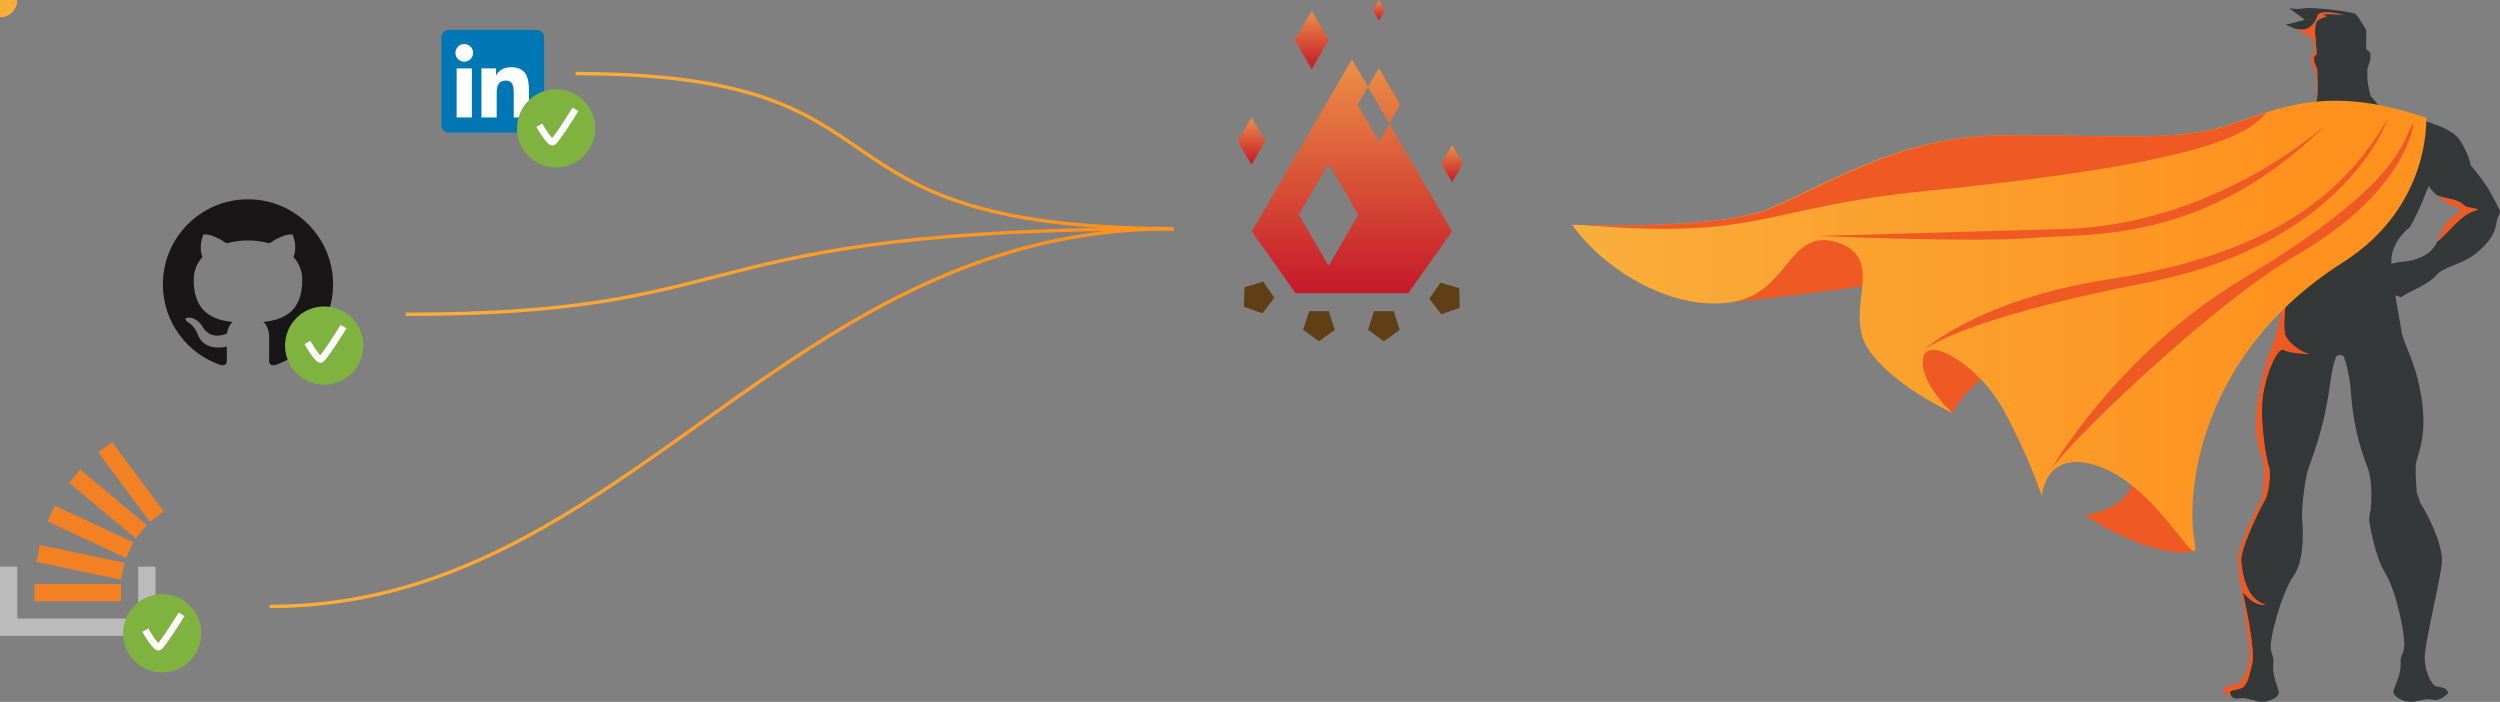 <?xml version="1.0" encoding="utf-8"?>
<!-- Generator: Adobe Illustrator 17.0.0, SVG Export Plug-In . SVG Version: 6.00 Build 0)  -->
<!DOCTYPE svg PUBLIC "-//W3C//DTD SVG 1.1//EN" "http://www.w3.org/Graphics/SVG/1.1/DTD/svg11.dtd">
<svg version="1.1" id="Layer_1" xmlns="http://www.w3.org/2000/svg" xmlns:xlink="http://www.w3.org/1999/xlink" x="0px" y="0px"
	 width="737.137px" height="206.941px" viewBox="0 0 737.137 206.941" enable-background="new 0 0 737.137 206.941"
	 xml:space="preserve">
<rect x="0" y="0" width="737.137" height="206.941" fill="#808080" stroke="none"/>
<g>
	<linearGradient id="SVGID_1_" gradientUnits="userSpaceOnUse" x1="169.698" y1="44.572" x2="346.141" y2="44.572">
		<stop  offset="0" style="stop-color:#F9AE3B"/>
		<stop  offset="0.858" style="stop-color:#FF911E"/>
	</linearGradient>

	<path id="theMotionPath" fill="none" stroke="url(#SVGID_1_)" stroke-miterlimit="10" d="M169.698,21.702c104.941,0,61.441,45.37,176.441,45.739"/>

	<linearGradient id="SVGID_2_" gradientUnits="userSpaceOnUse" x1="119.64" y1="80.055" x2="346.14" y2="80.055">
		<stop  offset="0" style="stop-color:#F9AE3B"/>
		<stop  offset="0.858" style="stop-color:#FF911E"/>
	</linearGradient>

	<path id="theMotionPath1" fill="none" stroke="url(#SVGID_2_)" stroke-miterlimit="10" d="M119.64,92.669c104.941,0,79-25.228,226.5-25.228"/>

	<linearGradient id="SVGID_3_" gradientUnits="userSpaceOnUse" x1="79.496" y1="123.126" x2="346.141" y2="123.126">
		<stop  offset="0" style="stop-color:#F9AE3B"/>
		<stop  offset="0.858" style="stop-color:#FF911E"/>
	</linearGradient>
	<path id="theMotionPath2" fill="none" stroke="url(#SVGID_3_)" stroke-miterlimit="10" d="M79.496,178.811c104.941,0,151.644-111.738,266.644-111.369"
		/>
	<linearGradient id="SVGID_4_" gradientUnits="userSpaceOnUse" x1="195.14" y1="23.357" x2="205.14" y2="23.357">
		<stop  offset="0" style="stop-color:#F9AE3B"/>
		<stop  offset="0.858" style="stop-color:#FF911E"/>
	</linearGradient>

		

	<circle fill="url(#SVGID_4_)" cx="" cy="" r="5"><animateMotion dur="5s" repeatCount="indefinite">
      <mpath xlink:href="#theMotionPath"/>
    </animateMotion></circle>


	<linearGradient id="SVGID_5_" gradientUnits="userSpaceOnUse" x1="157.14" y1="90.356" x2="167.14" y2="90.356">
		<stop  offset="0" style="stop-color:#F9AE3B"/>
		<stop  offset="0.858" style="stop-color:#FF911E"/>
	</linearGradient>

	<circle fill="url(#SVGID_5_)" cx="" cy="" r="5"><animateMotion begin="2s"  dur="5s" repeatCount="indefinite">
      <mpath xlink:href="#theMotionPath1"/>
    </animateMotion></circle>

	<linearGradient id="SVGID_6_" gradientUnits="userSpaceOnUse" x1="249.14" y1="72.356" x2="259.14" y2="72.356">
		<stop  offset="0" style="stop-color:#F9AE3B"/>
		<stop  offset="0.858" style="stop-color:#FF911E"/>
	</linearGradient>

	<circle fill="url(#SVGID_6_)" cx="" cy="" r="5"><animateMotion begin="4s" dur="5s" repeatCount="indefinite">
      <mpath xlink:href="#theMotionPath1"/>
    </animateMotion></circle>
	<linearGradient id="SVGID_7_" gradientUnits="userSpaceOnUse" x1="186.14" y1="135.357" x2="196.14" y2="135.357">
		<stop  offset="0" style="stop-color:#F9AE3B"/>
		<stop  offset="0.858" style="stop-color:#FF911E"/>
	</linearGradient>
	<circle fill="url(#SVGID_7_)" cx="" cy="" r="5"><animateMotion begin="1s" dur="5s" repeatCount="indefinite">
      <mpath xlink:href="#theMotionPath2"/>
    </animateMotion></circle>
	<g>
		<g>
			<g>
				<path fill="#0077B5" d="M158.208,8.811h-25.821c-1.231,0-2.233,0.978-2.233,2.183v25.93c0,1.208,1.002,2.184,2.233,2.184h25.821
					c1.235,0,2.243-0.976,2.243-2.184v-25.93C160.451,9.789,159.443,8.811,158.208,8.811z"/>
				<path fill="#FFFFFF" d="M134.642,20.17h4.498v14.459h-4.498V20.17z M136.893,12.981c1.438,0,2.605,1.168,2.605,2.605
					c0,1.439-1.168,2.606-2.605,2.606c-1.443,0-2.607-1.168-2.607-2.606C134.286,14.149,135.45,12.981,136.893,12.981"/>
				<path fill="#FFFFFF" d="M141.96,20.17h4.306v1.976h0.063c0.6-1.136,2.066-2.335,4.251-2.335c4.547,0,5.388,2.994,5.388,6.889
					v7.93h-4.49v-7.03c0-1.678-0.031-3.835-2.335-3.835c-2.338,0-2.694,1.826-2.694,3.711v7.154h-4.489V20.17z"/>
			</g>
		</g>
		<g>
			<polygon fill="#999999" points="162.467,32.461 163.163,32.461 163.163,34.629 163.542,34.629 163.542,32.461 164.236,32.461 
				164.236,32.083 162.467,32.083 			"/>
			<polygon fill="#999999" points="166.696,32.083 165.953,33.951 165.21,32.083 164.672,32.083 164.672,34.629 165.047,34.629 
				165.047,32.69 165.828,34.629 166.079,34.629 166.858,32.69 166.858,34.629 167.235,34.629 167.235,32.083 			"/>
		</g>
	</g>
	<g>
		<path fill-rule="evenodd" clip-rule="evenodd" fill="#181616" d="M73.118,58.768c-13.856,0-25.092,11.234-25.092,25.095
			c0,11.086,7.189,20.491,17.161,23.81c1.255,0.23,1.713-0.545,1.713-1.21c0-0.596-0.021-2.173-0.034-4.268
			c-6.98,1.517-8.453-3.363-8.453-3.363c-1.141-2.899-2.786-3.671-2.786-3.671c-2.278-1.557,0.172-1.525,0.172-1.525
			c2.518,0.178,3.844,2.586,3.844,2.586c2.238,3.835,5.873,2.727,7.303,2.085c0.228-1.622,0.876-2.728,1.593-3.354
			c-5.572-0.634-11.43-2.786-11.43-12.402c0-2.739,0.978-4.979,2.583-6.733c-0.258-0.635-1.119-3.187,0.246-6.641
			c0,0,2.106-0.675,6.9,2.572c2.002-0.557,4.148-0.835,6.282-0.845c2.131,0.01,4.277,0.288,6.282,0.845
			c4.791-3.247,6.894-2.572,6.894-2.572c1.369,3.454,0.508,6.006,0.25,6.641c1.608,1.754,2.579,3.994,2.579,6.733
			c0,9.641-5.867,11.762-11.457,12.383c0.901,0.774,1.703,2.306,1.703,4.646c0,3.355-0.03,6.062-0.03,6.884
			c0,0.671,0.452,1.452,1.726,1.207c9.962-3.325,17.146-12.724,17.146-23.807C98.213,70.002,86.977,58.768,73.118,58.768z"/>
		<circle fill="#80B23F" cx="95.583" cy="101.896" r="11.536"/>
		<path fill="none" stroke="#FFFFFF" stroke-width="2" stroke-miterlimit="10" d="M90.62,100.972c0,0,3.066,5.342,3.991,4.984
			c0.925-0.358,6.708-9.657,6.708-9.657"/>
	</g>
	<g>
		<polygon fill="#BCBBBB" points="40.759,182.388 40.759,167.092 45.857,167.092 45.857,187.486 0,187.486 0,167.092 5.098,167.092 
			5.098,182.388 		"/>
		<path fill="#F48024" d="M10.709,165.685l24.947,5.243l1.048-4.99l-24.947-5.242L10.709,165.685z M14.009,153.739l23.109,10.763
			l2.152-4.622l-23.109-10.763L14.009,153.739z M20.404,142.402l19.589,16.314l3.263-3.918l-19.589-16.313L20.404,142.402z
			 M33.05,130.343l-4.091,3.043l15.214,20.454l4.091-3.042L33.05,130.343z M10.202,177.288h25.492v-5.099H10.202V177.288z"/>
		<circle fill="#80B23F" cx="47.808" cy="186.737" r="11.536"/>
		<path fill="none" stroke="#FFFFFF" stroke-width="2" stroke-miterlimit="10" d="M42.845,185.811c0,0,3.066,5.342,3.991,4.984
			c0.925-0.358,6.708-9.657,6.708-9.657"/>
	</g>
	<circle fill="#80B23F" cx="163.962" cy="37.846" r="11.536"/>
	<path fill="none" stroke="#FFFFFF" stroke-width="2" stroke-miterlimit="10" d="M158.999,36.92c0,0,3.066,5.342,3.991,4.984
		c0.925-0.358,6.707-9.657,6.707-9.657"/>
	<g>
		<g>
			<g>
				<path fill="none" d="M710.573,66.986c2.628-4.482,5.565-12.211,5.565-12.211c0.344,0.801,1.258,1.813,2.351,2.785
					c2.55,1.148,5.792,0.949,7.852,2.779c1.236,1.237,2.782,0.619,4.328,1.546c-5.168,1.033-8.391,6.6-12.018,9.303
					c-2.518,6.002-11.06,6.061-11.06,6.061l-2.474,0.507C704.642,71.271,710.573,66.986,710.573,66.986z"/>
				<path fill="none" d="M661.372,57.561c0.65-0.578,1.232-1.168,1.673-1.721l-1.315,2.63l11.563,18.388c0,0,0.314,0.36,0.715,0.747
					l-1.736-0.355c0,0-8.542-0.059-11.06-6.061c-3.627-2.703-6.852-8.27-12.019-9.303c1.546-0.927,3.092-0.31,4.328-1.546
					C655.581,58.51,658.822,58.709,661.372,57.561z"/>
				<path fill="#343838" d="M643.532,62.83c0.379,1.327,0.569,6.445,4.17,9.289c3.602,2.843,7.583,3.98,10.805,6.065
					c2.228,1.441,6.176,4.785,8.715,6.899c2.217,1.164,4.233,2.086,4.427,2.427c0.053,0.093,0.081,0.143,0.081,0.143l0.791-0.247
					l1.029-0.323l0.135-0.042c0,0-0.58,9.152-0.011,11.427c0.568,2.274,3.601,4.929,6.256,5.688c0,0-5.119-0.379-6.635-1.327
					c-1.517-0.948-4.929,6.066-6.066,13.459c-1.137,7.393,0.948,19.335,1.706,21.42c0.758,2.086-0.189,8.15-1.137,9.668
					c-0.948,1.518-7.393,14.218-7.014,18.198c0.379,3.982,1.517,10.995,7.014,12.701c0,0-3.223,0.569-6.635-3.98
					c0,0,3.981,17.061,2.843,21.42c-1.137,4.36-1.327,6.825-3.98,7.394c-2.655,0.568-3.034,0.568-2.086,2.274
					c0.038,0.066,0.06,0.118,0.075,0.163c0.601,0.315,1.252,0.518,1.865,0.418c1.88-0.307,2.661,0.023,5.558,0.792
					c2.897,0.769,6.587-0.983,6.48-2.686c-0.069-1.103-1.931-4.576-1.633-7.875c0.225-2.482-0.155-2.46-0.652-4.327
					c-0.778-2.932,3.109-17.1,6.773-22.268c3.665-5.168,2.374-16.885,2.374-16.885c-0.16-3.189,0.875-12.009,1.985-14.933
					c4.512-11.874,5.652-20.024,6.484-25.976c0.676-4.842,1.639-6.804,1.639-6.804l1.043-0.393l1.044,0.393
					c0,0,0.667,0.931,1.733,6.5c0.854,4.466,0.193,12.891,5.355,26.28c1.477,3.833,1.211,9.341,0.964,12.323
					c-0.206,0.891-0.377,1.903-0.506,3.059c0,0,1.482,10.53,4.824,15.914c3.341,5.381,6.353,19.761,5.396,22.639
					c-0.609,1.834-0.988,1.787-0.916,4.279c0.095,3.312-1.976,6.664-2.113,7.761c-0.211,1.692,3.365,3.667,6.304,3.077
					c2.938-0.59,3.739-0.872,5.596-0.449c1.858,0.422,4.255-1.954,4.255-1.954c-0.307-2.14-3.195-1.722-3.929-2.208
					c-0.705-0.471-2.846-3.22-2.989-8.205c-0.121-4.197,4.973-24.399,5.087-28.593c0.141-5.139-4.497-14.33-6.291-16.952
					c-0.588-1.596-1.137-3.131-1.137-3.271c0-0.772-0.463-4.638-0.309-7.884c0.154-3.246,4.047-8.489,1.264-22.401
					c-1.884-9.419-4.18-11.886-5.368-16.714c-1.138-6.494-1.964-11.22-1.884-11.12l1.03,0.323l0.79,0.247c0,0,0.027-0.05,0.08-0.143
					c0.38-0.667,7.762-3.568,9.935-6.148c2.473-2.938,7.598-3.174,11.902-6.646c7.087-5.72,5.524-9.181,6.606-10.882
					c1-1.571,0.153-2.481,0.019-2.609c0.001-0.032-0.199-0.483-1.988-3.821c-2.317-4.328-6.182-8.656-6.182-8.656
					s-0.464-3.092-3.092-7.266c-2.628-4.174-10.975-5.719-13.448-6.801c-2.473-1.083-12.798-3.341-12.798-3.341l-9.236,2.884
					l-8.826-2.896c0,0-6.549,1.386-10.595,2.508c-5.708,2.246-13.89,5.85-15.225,8.522c-2.085,4.17-2.653,7.203-2.653,7.203
					l0.947,4.739c0,0-1.137-5.308-4.549-0.379C645.617,58.85,643.153,61.503,643.532,62.83z M710.573,66.986
					c2.628-4.482,5.565-12.211,5.565-12.211c0.344,0.801,1.258,1.813,2.351,2.785c2.55,1.148,5.792,0.949,7.852,2.779
					c1.236,1.237,2.782,0.619,4.328,1.546c-5.168,1.033-8.391,6.6-12.018,9.303c-2.518,6.002-11.06,6.061-11.06,6.061l-2.474,0.507
					C704.642,71.271,710.573,66.986,710.573,66.986z M649.194,61.886c1.546-0.927,3.092-0.31,4.328-1.546
					c2.059-1.83,5.3-1.631,7.85-2.779c0.65-0.578,1.232-1.168,1.673-1.721l1.529-3.057c0,0,3.602,10.047,5.687,12.321
					c2.085,2.275,7.393,5.308,7.393,5.308s-1.896,5.877-1.896,7.583c0,1.1-1.021,0.31-1.75-0.391l-1.736-0.355
					c0,0-8.542-0.059-11.06-6.061C657.586,68.485,654.361,62.919,649.194,61.886z"/>
				<linearGradient id="SVGID_8_" gradientUnits="userSpaceOnUse" x1="663.045" y1="65.662" x2="677.654" y2="65.662">
					<stop  offset="0" style="stop-color:#1B75B9"/>
					<stop  offset="1" style="stop-color:#2B388D"/>
				</linearGradient>
				<path fill="url(#SVGID_8_)" d="M669.289,66.986c-2.627-4.482-5.565-12.211-5.565-12.211c-0.139,0.325-0.376,0.687-0.679,1.064
					l1.529-3.057c0,0,3.602,10.047,5.687,12.321c2.085,2.275,7.393,5.308,7.393,5.308s-1.896,5.877-1.896,7.583
					c0,1.1-1.021,0.31-1.75-0.391l0.738,0.151C675.219,71.271,669.289,66.986,669.289,66.986z"/>
			</g>
			<g>
				<g>
					<g>
						<linearGradient id="SVGID_9_" gradientUnits="userSpaceOnUse" x1="649.194" y1="64.374" x2="661.372" y2="64.374">
							<stop  offset="0" style="stop-color:#1B75B9"/>
							<stop  offset="1" style="stop-color:#2B388D"/>
						</linearGradient>
						<path fill="url(#SVGID_9_)" d="M654.295,62.04c0,0,0.309-0.772,1.855-1.081c0.974-0.195,3.359-1.74,5.222-3.398
							c-2.55,1.148-5.792,0.949-7.85,2.779c-1.236,1.236-2.782,0.619-4.328,1.546c5.168,1.033,8.392,6.6,12.019,9.303
							c-0.136-0.322-0.27-0.657-0.402-1.015C658.372,63.608,655.687,63.896,654.295,62.04z"/>
						<path d="M666.628,96.63"/>
					</g>
					<path fill="#EF5A24" d="M725.567,62.041c0,0-0.31-0.773-1.855-1.082c-0.974-0.195-3.359-1.74-5.224-3.398
						c2.55,1.148,5.792,0.949,7.852,2.779c1.236,1.237,2.782,0.619,4.328,1.546c-5.168,1.033-8.391,6.6-12.018,9.303
						c0.135-0.321,0.269-0.656,0.403-1.014C721.489,63.609,724.176,63.896,725.567,62.041z"/>
					<path d="M713.233,96.63"/>
				</g>
			</g>
			<linearGradient id="SVGID_10_" gradientUnits="userSpaceOnUse" x1="694.944" y1="56.319" x2="707.302" y2="56.319">
				<stop  offset="0" style="stop-color:#1B75B9"/>
				<stop  offset="1" style="stop-color:#2B388D"/>
			</linearGradient>
			<path fill="url(#SVGID_10_)" d="M694.944,50.478c0,0,2.696,9.661,4.269,9.887c1.573,0.225,8.089,1.797,8.089,1.797
				s-5.168-1.348-6.966-3.146C698.539,57.219,694.944,50.478,694.944,50.478z"/>
			<linearGradient id="SVGID_11_" gradientUnits="userSpaceOnUse" x1="672.475" y1="56.319" x2="684.833" y2="56.319">
				<stop  offset="0" style="stop-color:#1B75B9"/>
				<stop  offset="1" style="stop-color:#2B388D"/>
			</linearGradient>
			<path fill="url(#SVGID_11_)" d="M684.833,50.478c0,0-2.696,9.661-4.27,9.887c-1.572,0.225-8.089,1.797-8.089,1.797
				s5.168-1.348,6.965-3.146C681.238,57.219,684.833,50.478,684.833,50.478z"/>
			<linearGradient id="SVGID_12_" gradientUnits="userSpaceOnUse" x1="687.196" y1="59.465" x2="692.667" y2="59.465">
				<stop  offset="0" style="stop-color:#1B75B9"/>
				<stop  offset="1" style="stop-color:#2B388D"/>
			</linearGradient>
			<path fill="url(#SVGID_12_)" d="M689.932,46.795c-0.131-3.81,0-6.654,0-6.654s0.131,2.843,0,6.651v0.006
				c0.201,5.835-0.12,13.94,2.735,17.61c0,0-2.061,9.438-2.735,14.381c-0.674-4.942-2.735-14.381-2.735-14.381
				C690.052,60.738,689.73,52.631,689.932,46.795z"/>
			<g>
				<path fill="#343838" d="M683.048,29.753c0.53-1.264,0.164-9.412,0.164-9.412s-0.833-1.664-0.971-2.772
					c-0.139-1.109,0.831-1.525,0.831-1.525s-0.276-4.853-0.415-5.547c-0.139-0.693-0.138-3.466,0.555-4.298
					c0.693-0.831,2.912-1.387,2.912-1.387l-1.387-0.555c2.08-0.277,6.379,0.139,6.379,0.139c-7.903-1.803-7.765,0.139-7.904,0.694
					c-0.139,0.554-1.387,3.189-3.744,3.604c-0.822,0.145-1.811,0.018-2.753-0.205c-1.645-0.753-3.007-1.277-2.898-1.239
					c0.259,0.091,5.806-1.419,5.806-1.419l-4.673-3.466c0,0,1.982,0.509,4.48,0.078s14.043,1.034,14.99,1.637
					c0.948,0.603,3.274,4.824,3.274,4.824l-0.021,5.51l1.235,1.167c0,0,0.138,1.649-0.068,2.336
					c-0.206,0.687-0.825,2.404-0.825,2.404s0,1.03,0,2.61c0,1.579,0.914,5.271,0.914,5.271c0.103,0.155,3.897,4.684,4.411,4.829
					c-1.21,2.475-5.669,0.601-8.255,2.102c-2.799,1.627-6.06,1.817-9.129,0.875c-2.461-0.757-4.743-2.017-6.806-3.595
					C680.947,31.433,682.91,30.26,683.048,29.753z"/>
				<path fill="#EF5A24" d="M679.469,8.693c2.357-0.415,3.604-3.05,3.744-3.604c0.139-0.556,0-2.497,7.904-0.694
					c0,0-4.299-0.416-6.379-0.139l1.387,0.555c0,0-2.219,0.556-2.912,1.387c-0.693,0.832-0.694,3.604-0.555,4.298
					c0.139,0.693,0.415,5.547,0.415,5.547s-0.971,0.416-0.831,1.525c0.138,1.108,0.971,2.772,0.971,2.772s0.366,8.149-0.164,9.412
					c0.258-0.947-0.086-8.787-0.431-9.046c-0.344-0.259-1.121-1.896-1.121-2.154c0-0.258,0.086-2.498,0.086-2.498l0.949-0.604
					c0,0,0-1.637-0.518-3.445c-0.298-1.043-3.06-2.493-5.299-3.518C677.658,8.712,678.647,8.839,679.469,8.693z"/>
			</g>
			<g>
				<path fill="none" d="M649.194,61.886c1.546-0.927,3.092-0.31,4.328-1.546c2.059-1.83,5.3-1.631,7.85-2.779
					c1.094-0.973,2.009-1.984,2.352-2.785c0,0,2.938,7.729,5.565,12.211c0,0,5.931,4.284,5.458,10.77l-2.475-0.507
					c0,0-8.542-0.059-11.06-6.061C657.586,68.485,654.361,62.919,649.194,61.886z"/>
				<path fill="none" d="M710.573,66.986c2.628-4.482,5.565-12.211,5.565-12.211c0.344,0.801,1.258,1.813,2.351,2.785
					c2.55,1.148,5.792,0.949,7.852,2.779c1.236,1.237,2.782,0.619,4.328,1.546c-5.168,1.033-8.391,6.6-12.018,9.303
					c-2.518,6.002-11.06,6.061-11.06,6.061l-2.474,0.507C704.642,71.271,710.573,66.986,710.573,66.986z"/>
				<linearGradient id="SVGID_13_" gradientUnits="userSpaceOnUse" x1="642.725" y1="59.459" x2="670.51" y2="59.459">
					<stop  offset="0" style="stop-color:#1B75B9"/>
					<stop  offset="1" style="stop-color:#2B388D"/>
				</linearGradient>
				<path fill="url(#SVGID_13_)" d="M661.714,81.362c-2.473-2.938-7.599-3.174-11.902-6.647c-7.087-5.719-5.524-9.181-6.606-10.881
					c-1.001-1.571-0.152-2.481-0.019-2.609c-0.001-0.033,0.2-0.483,1.988-3.821c2.318-4.329,6.183-8.657,6.183-8.657
					s0.339-3.172,3.091-7.265c3.489-5.19,10.975-5.719,13.449-6.801c0.541-0.237,1.479-0.531,2.612-0.846
					c-5.708,2.246-13.89,5.85-15.225,8.522c-2.085,4.17-2.653,7.203-2.653,7.203l0.947,4.739c0,0-1.137-5.308-4.549-0.379
					c-3.413,4.929-5.876,7.582-5.497,8.909c0.379,1.327,0.569,6.445,4.17,9.289c3.602,2.843,7.583,3.98,10.805,6.065
					c2.228,1.441,6.176,4.785,8.715,6.899C665.093,83.967,662.779,82.626,661.714,81.362z"/>
			</g>
			<g>
				<path fill="none" d="M661.372,57.561c1.094-0.973,2.009-1.984,2.352-2.785c0,0,2.938,7.729,5.565,12.211
					c0,0,5.931,4.284,5.458,10.77l-2.475-0.507c0,0-8.542-0.059-11.06-6.061c-3.627-2.703-6.852-8.27-12.019-9.303
					c1.546-0.927,3.092-0.31,4.328-1.546C655.581,58.51,658.822,58.709,661.372,57.561z"/>
				<path fill="none" d="M710.573,66.986c2.628-4.482,5.565-12.211,5.565-12.211c0.344,0.801,1.258,1.813,2.351,2.785
					c2.55,1.148,5.792,0.949,7.852,2.779c1.236,1.237,2.782,0.619,4.328,1.546c-5.168,1.033-8.391,6.6-12.018,9.303
					c-2.518,6.002-11.06,6.061-11.06,6.061l-2.474,0.507C704.642,71.271,710.573,66.986,710.573,66.986z"/>
				<path fill="#EF5A24" d="M655.685,203.737c0.318-1.538,1.871-1.689,3.005-1.801c0.468-0.046,0.871-0.085,1.085-0.209
					c0.572-0.331,2.985-2.789,3.452-7.951c0.201-2.225-0.793-9.051-1.755-15.653c-0.841-5.776-1.637-11.232-1.57-13.193
					c0.142-4.197,4.189-12.75,6.879-17.482c0.46-2.488,1.034-6.239,0.713-10.123c-0.065-0.779-0.333-1.652-0.672-2.758
					c-1.081-3.52-2.714-8.84-0.604-19.389c1.403-7.018,2.432-9.73,3.426-12.353c1.004-2.648,1.953-5.15,3.255-11.737
					c0.129-0.656,0.345-1.321,0.554-1.964c0.241-0.741,0.468-1.441,0.577-2.135l0.138,0.018c-0.01,0.093-0.986,9.208-0.427,11.445
					c0.562,2.248,4.229,5.084,6.836,5.829l0.565,0.161l-0.587-0.025c-0.233-0.011-5.717-0.264-7.231-1.211
					c-0.084-0.053-0.178-0.079-0.277-0.079c-1.626,0-4.707,6.388-5.75,13.172c-1.148,7.464,0.951,19.319,1.703,21.386
					c0.779,2.144-0.215,8.242-1.144,9.729c-0.844,1.35-7.387,14.137-7.004,18.154c0.692,7.267,2.97,11.401,6.966,12.643l0.273,0.084
					l-0.282,0.05c-0.005,0.001-0.138,0.023-0.374,0.023c-0.971,0-3.477-0.374-6.134-3.777c0.531,2.339,3.815,17.142,2.772,21.143
					c-0.161,0.617-0.301,1.188-0.436,1.738c-0.796,3.248-1.277,5.208-3.597,5.705l-0.313,0.067
					c-1.288,0.273-1.997,0.425-2.153,0.767c-0.12,0.264,0.065,0.69,0.426,1.339c0.035,0.063,0.06,0.119,0.079,0.175l0.056,0.164
					l-0.154-0.08c-1.237-0.65-2.27-1.797-2.28-1.809l-0.023-0.025L655.685,203.737z"/>
			</g>
		</g>
		<g>
			<path fill="#EF5A24" d="M545.832,69.459c1.415,1.167,2.632,2.685,3.529,4.12c2.029,3.25,2.582,6.785,2.644,10.435
				c-20.021,2.918-41.128,5.037-41.128,5.037c3.519-0.809,15.306-14.878,19.55-18.384C531.662,69.646,537.921,69.299,545.832,69.459
				z"/>
			<path fill="#EF5A24" d="M614.581,151.868c0,0,19.378,13.103,32.296,10.703c0,0-20.616-38.271-18.455-30.45
				C632.298,146.148,623.439,150.392,614.581,151.868z"/>
			<path fill="#EF5A24" d="M575.73,121.77c0,0,7.293-15.854,34.237-22.498c26.944-6.644-43.185,0.369-43.739,4.43
				C565.675,107.761,568.989,118.246,575.73,121.77z"/>
			<linearGradient id="SVGID_14_" gradientUnits="userSpaceOnUse" x1="463.552" y1="96.097" x2="715.387" y2="96.097">
				<stop  offset="0" style="stop-color:#F9AE3B"/>
				<stop  offset="0.858" style="stop-color:#FF911E"/>
			</linearGradient>
			<path fill="url(#SVGID_14_)" d="M715.368,34.715c0,0,1.601,26.049-24.539,42.65c-43.235,27.46-46.157,68.943-43.819,81.797
				c2.337,12.854-9.933-15.19-28.045-21.617c-16.006-5.68-16.943,8.764-16.943,8.764s-3.505-11.101-11.101-25.123
				c-7.595-14.022-23.371-22.787-23.955-15.191c-0.584,7.596,8.765,15.775,8.765,15.775s-18.113-8.18-25.124-19.281
				c-7.011-11.101,5.843-26.291-8.764-30.965c-14.607-4.675-14.023,14.605-30.966,17.527c-16.943,2.921-37.392-8.764-47.325-22.786
				c0,0,42.067,1.752,57.842-4.674C537.169,55.164,559.37,40.557,588,39.973c28.628-0.584,51.999,2.337,68.358-2.921
				C672.717,31.793,686.155,24.782,715.368,34.715z"/>
			<path fill="#EF5A24" d="M711.687,36.137c0,0-1.418,19.846-34.587,39.123c-25.516,14.83-67.756,55.85-72.576,63.504
				c0,0,19.477-34.241,56.983-56.699C708.852,53.714,708.001,41.523,711.687,36.137z"/>
			<path fill="#EF5A24" d="M704.032,35.003c0,0-11.907,36.855-71.726,48.479c-55.135,10.713-65.205,19.845-65.205,19.845
				s15.851-14.982,54.715-20.979C671.43,74.693,691.842,55.981,704.032,35.003z"/>
			<path fill="#EF5A24" d="M536.2,69.59c0,0,46.21,1.984,62.653,0.567c16.443-1.417,51.313,2.269,87.318-33.736
				c0,0-33.453,31.185-81.081,31.185C604.715,67.605,536.2,69.59,536.2,69.59z"/>
			<g>
				<path fill="#EF5A24" d="M568.235,56.266c-48.974,4.884-48.5,14.561-101.717,10.049c9.301,0.256,41.865,0.724,55.318-4.757
					c15.775-6.427,37.977-21.033,66.606-21.617c28.628-0.584,51.999,2.337,68.358-2.922c3.931-1.263,7.694-2.626,11.548-3.833
					C663.369,38.583,654.868,47.627,568.235,56.266z"/>
			</g>
		</g>
	</g>
</g>
<g>
	<g>
		
			<linearGradient id="SVGID_15_" gradientUnits="userSpaceOnUse" x1="708.305" y1="162.964" x2="708.305" y2="145.774" gradientTransform="matrix(1 0 0 1 -321.529 -142.567)">
			<stop  offset="0" style="stop-color:#C6182A"/>
			<stop  offset="1" style="stop-color:#EC9046"/>
		</linearGradient>
		<polygon fill="url(#SVGID_15_)" points="386.777,3.207 381.775,11.803 386.777,20.396 391.777,11.803 		"/>
		<g>
			<g>
				<linearGradient id="SVGID_16_" gradientUnits="userSpaceOnUse" x1="398.623" y1="86.436" x2="398.623" y2="17.462">
					<stop  offset="0" style="stop-color:#C6182A"/>
					<stop  offset="1" style="stop-color:#EC9046"/>
				</linearGradient>
				<path fill="url(#SVGID_16_)" d="M412.862,30.892l-6.282-10.798l-3.213,5.521l6.283,10.798L412.862,30.892z M409.65,36.413
					l-3.07,5.279l-6.283-10.8l3.071-5.277l-4.743-8.153l-29.535,50.759l12.913,18.215h33.247l12.909-18.215L409.65,36.413z
					 M391.739,78.37l-8.773-15.077l8.773-15.07l8.773,15.07L391.739,78.37z"/>
			</g>
		</g>
		
			<linearGradient id="SVGID_17_" gradientUnits="userSpaceOnUse" x1="690.531" y1="191.147" x2="690.531" y2="177.194" gradientTransform="matrix(1 0 0 1 -321.529 -142.567)">
			<stop  offset="0" style="stop-color:#C6182A"/>
			<stop  offset="1" style="stop-color:#EC9046"/>
		</linearGradient>
		<polygon fill="url(#SVGID_17_)" points="369.002,34.626 364.942,41.602 369.002,48.579 373.063,41.602 		"/>
		
			<linearGradient id="SVGID_18_" gradientUnits="userSpaceOnUse" x1="728.112" y1="148.66" x2="728.112" y2="142.567" gradientTransform="matrix(1 0 0 1 -321.529 -142.567)">
			<stop  offset="0" style="stop-color:#C6182A"/>
			<stop  offset="1" style="stop-color:#EC9046"/>
		</linearGradient>
		<polygon fill="url(#SVGID_18_)" points="406.584,0 404.81,3.047 406.584,6.093 408.356,3.047 		"/>
		
			<linearGradient id="SVGID_19_" gradientUnits="userSpaceOnUse" x1="749.689" y1="196.283" x2="749.689" y2="185.304" gradientTransform="matrix(1 0 0 1 -321.529 -142.567)">
			<stop  offset="0" style="stop-color:#C6182A"/>
			<stop  offset="1" style="stop-color:#EC9046"/>
		</linearGradient>
		<polygon fill="url(#SVGID_19_)" points="428.157,42.736 424.967,48.225 428.157,53.716 431.355,48.225 		"/>
	</g>
	<g>
		<polygon fill="#603F17" points="386.012,91.74 391.79,91.748 393.569,97.245 388.891,100.637 384.219,97.235 		"/>
		<polygon fill="#603F17" points="405.163,91.74 410.941,91.748 412.72,97.245 408.042,100.637 403.37,97.235 		"/>
		<polygon fill="#603F17" points="421.448,88.075 424.733,83.322 430.27,84.978 430.406,90.754 424.955,92.669 		"/>
		<polygon fill="#603F17" points="375.753,87.791 372.468,83.038 366.931,84.694 366.794,90.471 372.246,92.386 		"/>
	</g>
</g>
</svg>
